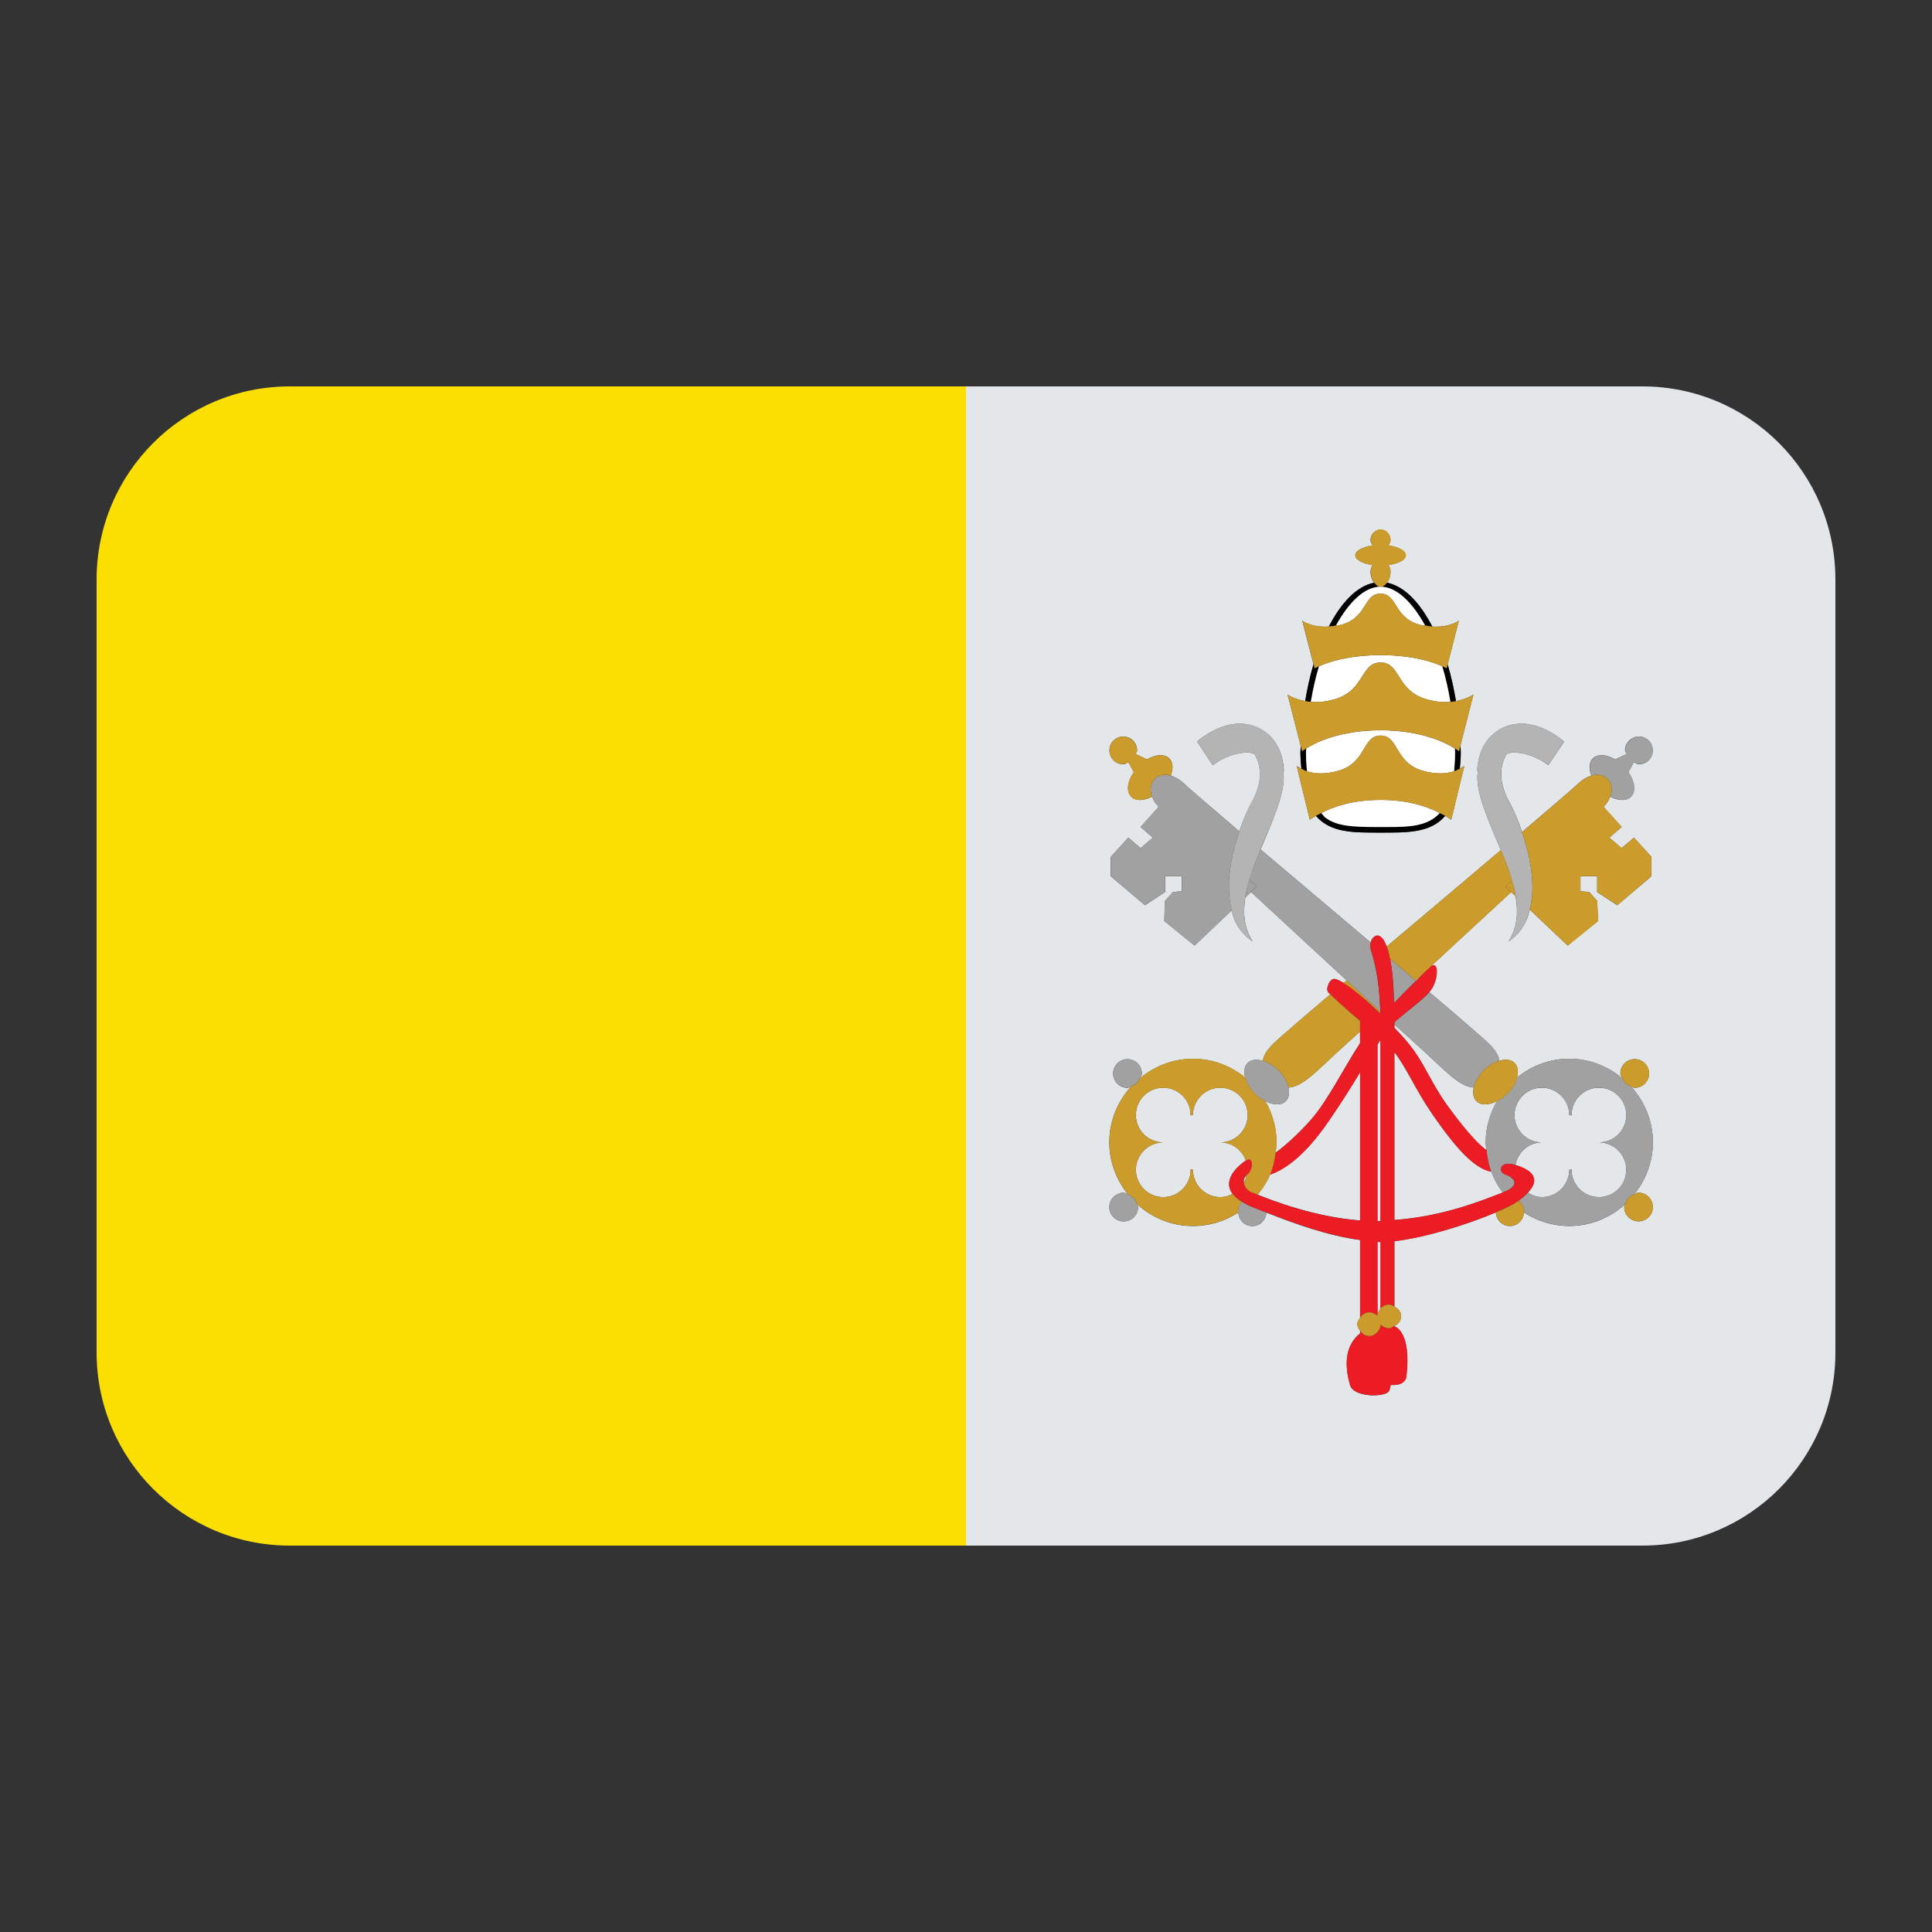 <?xml version="1.0" encoding="UTF-8"?><svg id="Layer_1" xmlns="http://www.w3.org/2000/svg" viewBox="0 0 40 40"><rect x="0" y="0" width="40" height="40" fill="#333333" stroke="none"/><path d="m6,8c-2.209,0-4,1.791-4,4v16c0,2.209,1.791,4,4,4h14V8H6Z" fill="#fbdf00"/><g><path d="m34.005,8h-14.005v24h14.005c2.207,0,3.995-1.789,3.995-3.996V11.996c0-2.207-1.789-3.996-3.995-3.996Zm-7.042,4.851s.189.146.549.121c.258-.499.58-.837.937-.908-.044-.057-.074-.135-.074-.229,0-.054.022-.094.038-.138-.204-.029-.353-.107-.353-.201,0-.095.152-.173.36-.202-.022-.034-.045-.069-.045-.113,0-.119.094-.215.207-.215.114,0,.207.095.207.215,0,.044-.023.078-.045.112.208.029.36.107.36.203,0,.094-.149.172-.353.201.016.044.038.084.038.138,0,.094-.03.172-.074.229.357.071.68.41.938.908.361.024.55-.122.551-.122l-.233.906c.073.241.128.497.173.759.232-.042.362-.135.362-.136l-.271,1.06c.001.047.007.094.007.14,0,.127-.012.227-.02.335.056-.03.095-.057.095-.056l-.271,1.114s-.048-.035-.125-.082c-.302.358-.787.348-1.339.348s-1.036.01-1.338-.348c-.077.047-.126.082-.126.082l-.271-1.114s.039.027.096.058c-.008-.109-.02-.209-.02-.337,0-.045.006-.091.007-.136l-.272-1.063s.13.094.363.135c.045-.263.1-.519.173-.761l-.232-.903Zm6.961,12.436c-.164,0-.297-.133-.297-.296,0-.026.021-.042.027-.066-.308.282-.714.458-1.164.458-.347,0-.668-.104-.939-.28-.009.156-.132.281-.291.281-.158,0-.282-.126-.29-.282-.562.24-1.447.522-2.101.594v1.355c.078.041.14.108.14.202s-.062.16-.14.201v.006s.357.091.248,1.036c-.016.141-.168.191-.322.179-.011.059-.024.109-.041.131-.098.125-.727.127-.799-.125-.072-.252-.181-.765.203-1.074v-.058c-.027-.039-.055-.08-.055-.132s.028-.093.055-.132v-1.612c-.653-.086-1.342-.331-1.939-.568-.01.155-.132.28-.29.28-.159,0-.282-.125-.291-.281-.271.176-.592.28-.939.28-.45,0-.856-.176-1.164-.458.006.024.027.04.027.066,0,.164-.133.296-.297.296-.165,0-.298-.133-.298-.296s.133-.297.298-.298c.035,0,.059.026.09.037-.239-.297-.388-.669-.388-1.079,0-.449.175-.854.456-1.162-.028.009-.048.033-.079.033-.165,0-.298-.133-.298-.296,0-.165.133-.298.298-.298.164,0,.297.133.297.298,0,.038-.027.064-.041.098.3-.248.679-.404,1.099-.404.411,0,.784.149,1.081.389-.032-.121-.019-.232.051-.302.072-.073.189-.082.316-.045.03-.246.328-.449.581-.679.082-.075.39-.337.815-.698-.008-.007-.022-.021-.028-.027-.085-.072.008-.278.097-.291.043-.006.119.031.207.084.02-.017.043-.036.063-.053-.616-.568-1.33-1.229-1.981-1.831l-.118.112c-.054.342-.021.641.152.911-.162-.106-.285-.25-.367-.43-.031-.067-.048-.14-.067-.213l-.768.728-.628-.508.017-.418.164-.181.181-.018v-.31h-.345v.328l-.417.273-.708-.601v-.399l.363-.4.255.218.255-.218-.255-.219.375-.419c-.07-.068-.112-.139-.138-.21-.167.087-.336.097-.43.002-.11-.109-.08-.318.052-.511l-.111-.205c-.036.016-.065.044-.107.044-.159,0-.287-.129-.287-.288,0-.158.128-.287.287-.287s.287.129.287.287c0,.03-.023.05-.032.077l.237.108c.178-.104.363-.118.463-.016.08.079.081.213.029.354.082.025.17.068.263.155.136.126.575.504,1.155.997.084-.244.177-.458.256-.599.261-.468.18-.797.057-1.004-.043-.006-.078-.029-.124-.029-.255,0-.517.095-.738.263l-.326-.49c.144-.12.492-.369.885-.369.103,0,.203.018.3.051.444.159.594.57.615.922-.005-.008-.015-.01-.021-.018.074.339-.105.815-.458,1.635-.002.005-.003.009-.005.014.704.596,1.53,1.293,2.278,1.925.029-.111.125-.18.206-.117.052.04.093.114.128.202.768-.648,1.631-1.376,2.362-1.996-.004-.01-.006-.018-.011-.028-.353-.819-.532-1.295-.458-1.635-.006.008-.015.01-.021.018.02-.352.17-.763.615-.922.096-.034.196-.051.3-.051.393,0,.741.249.885.369l-.326.49c-.221-.167-.484-.263-.738-.263-.046,0-.08.023-.124.029-.122.207-.203.536.057,1.004.081.145.176.364.261.614.588-.5,1.035-.884,1.172-1.012.093-.086.18-.129.262-.155-.052-.141-.051-.275.029-.354.101-.102.286-.088.464.016l.237-.108c-.008-.027-.032-.047-.032-.077,0-.158.128-.287.287-.287s.287.129.287.287c0,.159-.128.288-.287.288-.042,0-.071-.028-.107-.044l-.111.206c.132.192.162.401.052.51-.093.094-.261.084-.429-.002-.026.071-.069.142-.138.21l.375.419-.255.219.255.218.255-.218.363.4v.399l-.708.601-.417-.273v-.328h-.345v.31l.181.018.164.181.017.418-.628.508-.785-.744c-.02.079-.039.158-.072.229-.083.18-.206.324-.367.43.177-.276.207-.585.146-.938l-.09-.085c-.553.511-1.148,1.062-1.694,1.566.211-.199.192.302-.002.506.454.384.783.665.868.743.253.231.55.434.581.679.126-.037.244-.028.316.045.07.07.083.181.051.302.297-.24.67-.389,1.081-.389.419,0,.799.156,1.099.404-.013-.034-.04-.06-.04-.098,0-.165.133-.298.296-.298.165,0,.298.133.298.298,0,.164-.133.296-.298.296-.031,0-.051-.024-.079-.033.28.308.456.713.456,1.162,0,.41-.149.782-.388,1.079.031-.011.055-.037.09-.037.165,0,.298.134.298.298s-.133.296-.298.296Z" fill="#e3e7ea"/><path d="m25.753,24.49c.028-.049.044-.102.056-.158-.048.041-.065.098-.056.158Z" fill="#e3e7ea"/><path d="m31.633,24.694c.086.053.182.091.29.091.313,0,.566-.254.567-.566.017,0,.031-.009.049-.01l-.002.009c0,.313.253.567.567.567s.567-.254.567-.567c0-.309-.25-.56-.559-.566.309-.005.559-.255.559-.565,0-.313-.253-.567-.567-.567s-.567.253-.567.567v.008c-.015-.001-.029-.01-.047-.01-.001-.312-.255-.565-.567-.565s-.567.253-.567.567c0,.309.249.56.559.565-.275.005-.492.207-.54.468.461.139.459.359.258.574Z" fill="#e3e7ea"/><path d="m28.518,21.629v3.657c.024,0,.043-.005.066-.005v-3.754c-.021.031-.044.069-.066.102Z" fill="#e3e7ea"/><path d="m27.511,23.21c-.516.746-.927,1.011-1.215,1.107-.064.153-.155.29-.258.417.32.127,1.17.46,2.12.534v-3.066c-.181.297-.384.625-.646,1.007Z" fill="#e3e7ea"/><path d="m29.654,23.065c-.357-.52-.51-.925-.785-1.281v3.474c1.054-.074,1.87-.429,2.24-.565.002,0,.002-.002.005-.003-.102-.134-.183-.282-.242-.442,0,.002,0,.005.002.008-.359-.062-.758-.52-1.22-1.191Z" fill="#e3e7ea"/><path d="m27.154,23.173c.327-.37.686-1.09,1.003-1.575v-.24c-.127.116-.235.214-.299.27-.521.461-.861.874-1.181.89.025.113.009.215-.057.28-.093.094-.259.083-.425,0,.145.253.234.542.234.854,0,.074-.013.144-.022.215.212-.154.489-.402.746-.693Z" fill="#e3e7ea"/><path d="m30.569,22.798c-.066-.065-.082-.167-.057-.28-.32-.016-.661-.428-1.181-.89-.089-.079-.253-.228-.462-.419v.07c.104.109.199.213.269.297.36.436.452.782.815,1.292.274.384.594.785.822.944,0,.003.002.006.002.009-.006-.057-.017-.111-.017-.169,0-.312.089-.601.234-.854-.166.084-.332.094-.425,0Z" fill="#e3e7ea"/><path d="m29.584,20.045c-.093.086-.186.172-.275.254.003.002.005.004.008.007.111-.11.206-.202.267-.26Z" fill="#e3e7ea"/><path d="m28.572,20.979s.004.004.006.006c0-.004,0-.007,0-.011-.002.002-.004.004-.006.005Z" fill="#e3e7ea"/><path d="m25.273,23.652c.309-.005.559-.255.559-.565,0-.313-.253-.567-.567-.567-.312,0-.566.253-.567.565-.017,0-.031.009-.048.01v-.008c.001-.313-.252-.567-.566-.567s-.567.253-.567.567c0,.309.25.56.56.565-.309.006-.559.257-.56.566,0,.313.253.567.567.567s.567-.254.567-.567l-.002-.009c.017.001.031.01.049.01.001.312.255.566.567.566.093,0,.177-.028.255-.068-.191-.25.025-.515.274-.69-.078-.215-.278-.371-.521-.376Z" fill="#e3e7ea"/><path d="m28.522,27.242c.003-.059.026-.111.063-.152v-1.374h-.001c-.021,0-.044-.006-.065-.007v1.531s.003,0,.004.002Z" fill="#e3e7ea"/><path d="m28.538,27.556c.016-.025.027-.066.047-.077v-.038c-.005.043-.023.081-.047.114,0,0,0,0,0,0Z" fill="#e3e7ea"/></g><g><path d="m34.22,15.54c0,.16-.13.28-.29.28-.04,0-.07-.02-.1-.04l-.11.21c.13.19.16.4.05.51-.09.09-.26.08-.43-.01.1-.27-.09-.52-.39-.43-.05-.14-.05-.28.03-.35.1-.11.28-.09.46.01l.24-.11c-.01-.02-.03-.04-.03-.07,0-.16.13-.29.28-.29.16,0,.29.13.29.29Z" fill="#a1a1a1"/><path d="m25.715,24.883c-.051.053-.084.124-.084.204,0,.006.006.009.006.015.009.156.132.281.291.281.158,0,.28-.125.29-.28-.096-.038-.199-.078-.29-.114-.085-.034-.153-.07-.213-.106Z" fill="#a1a1a1"/><path d="m26.196,22.797c.166.084.332.094.425,0,.066-.065.082-.167.057-.28-.026-.118-.097-.247-.209-.358-.1-.101-.215-.165-.323-.197-.126-.037-.244-.028-.316.045-.07.07-.083.181-.051.302.03.112.098.232.203.337.067.067.14.115.214.152Z" fill="#a1a1a1"/><path d="m23.355,24.73c-.031-.011-.055-.037-.09-.037-.165,0-.298.134-.298.298s.133.296.298.296c.164,0,.297-.133.297-.296,0-.026-.021-.042-.027-.066-.025-.096-.088-.162-.179-.194Z" fill="#a1a1a1"/><path d="m23.6,22.323c.013-.034.041-.06.041-.098,0-.165-.133-.298-.297-.298-.165,0-.298.133-.298.298,0,.164.133.296.298.296.031,0,.051-.024.079-.033.086-.027.144-.083.177-.166Z" fill="#a1a1a1"/><path d="m28.916,21.121c-.015.013-.031.039-.047.053v.035c.208.191.372.34.462.419.521.461.861.874,1.181.89.026-.118.097-.247.209-.358.1-.101.215-.165.323-.197-.03-.246-.328-.449-.581-.679-.085-.078-.415-.358-.868-.743,0,0,0,.001-.001.002-.194.202-.333.288-.678.579Z" fill="#a1a1a1"/><path d="m29.317,20.305s-.005-.004-.008-.007c-.166-.141-.344-.291-.53-.448.05.244.076.557.083.915.161-.166.318-.325.455-.46Z" fill="#a1a1a1"/><path d="m28.377,19.649c-.014-.049-.011-.095,0-.137-.748-.632-1.575-1.329-2.278-1.925-.097.225-.172.43-.231.624l.152.144-.12.114c.651.602,1.365,1.262,1.981,1.831.254.234.488.45.696.641-.022-.782-.154-1.126-.199-1.291Z" fill="#a1a1a1"/><path d="m25.5,18.85l-.77.73-.63-.51.02-.42.16-.18.19-.02v-.31h-.35v.33l-.42.27-.7-.6v-.4l.36-.4.25.22.26-.22-.26-.22.38-.42c-.07-.06-.11-.13-.14-.21-.1-.27.09-.52.39-.43.08.02.17.07.26.15.14.13.58.51,1.16,1-.07.2-.13.42-.17.64-.06.34-.07.69.01,1Z" fill="#a1a1a1"/><path d="m33.834,24.73c.239-.297.388-.669.388-1.079,0-.449-.175-.854-.456-1.162-.086-.027-.144-.083-.177-.166-.3-.248-.679-.404-1.099-.404-.411,0-.784.149-1.081.389-.03.112-.098.232-.203.337-.067.067-.14.115-.214.152-.145.253-.234.542-.234.854,0,.058.012.113.017.169.015.148.046.292.095.427.059.16.141.308.242.442.405-.151.218-.319.055-.373-.164-.054-.116-.293.199-.2.003,0,.005.002.008.003.048-.261.265-.463.54-.468-.31-.005-.559-.256-.559-.565,0-.314.255-.567.567-.567s.566.253.567.565c.017,0,.031.009.048.01v-.008c-.001-.314.253-.567.566-.567s.567.255.567.567c0,.31-.25.56-.559.565.309.006.559.257.559.566,0,.313-.255.567-.567.567s-.567-.254-.567-.567l.002-.009c-.017.001-.031.01-.049.01-.001.312-.255.566-.567.566-.108,0-.204-.039-.29-.091-.054.057-.119.113-.196.168.07.054.121.129.121.225,0,.006-.006.009-.006.015.271.176.592.28.939.28.45,0,.856-.176,1.164-.458.025-.096.088-.161.179-.194Z" fill="#a1a1a1"/><path d="m25.868,18.21c-.039.13-.068.252-.087.37l.118-.112.12-.114-.152-.144Z" fill="#a1a1a1"/></g><g><path d="m27.138,14.531c.044-.257.099-.506.17-.738-.059.026-.09.044-.09.044l-.022-.084c-.073.242-.128.498-.173.761.037.007.072.014.115.017Z"/><path d="m28.583,12.147c.331,0,.656.318.924.804.052.01.101.018.147.021-.258-.499-.58-.837-.938-.908-.036.048-.081.083-.133.083s-.096-.036-.133-.083c-.357.071-.68.41-.937.908.046-.003.095-.011.146-.021.268-.486.593-.804.924-.804Z"/><path d="m30.123,15.495c0,.028.005.056.005.084,0,.147-.011.268-.021.388.052-.017.085-.035.118-.053.008-.109.02-.208.02-.335,0-.046-.006-.093-.007-.14l-.029.112s-.038-.027-.085-.057Z"/><path d="m27.04,15.58c0-.029.004-.057.005-.085-.048.031-.086.057-.086.057l-.028-.108c-.001.045-.007.091-.007.136,0,.128.012.228.02.337.032.017.065.036.116.052-.011-.121-.02-.245-.02-.389Z"/><path d="m28.723,17.123h-.213c-.493,0-.837-.015-1.073-.198-.031-.024-.054-.062-.081-.092-.038.02-.083.04-.111.057.302.358.787.348,1.338.348s1.037.01,1.339-.348c-.028-.017-.074-.038-.113-.058-.256.28-.642.29-1.086.29Z"/><path d="m29.86,13.793c.071.233.126.482.17.739.043-.003.078-.01.115-.016-.045-.262-.1-.518-.173-.759l-.021.082s-.032-.018-.092-.045Z"/></g><g><path d="m28.583,12.147c-.331,0-.656.318-.924.804.04-.007.07-.004.113-.016.543-.15.455-.644.81-.644s.267.494.81.644c.043.012.074.009.114.016-.268-.486-.593-.804-.924-.804Z" fill="#fff"/><path d="m27.06,15.969c.144.047.362.073.656-.013.581-.17.487-.727.867-.727s.286.557.867.727c.294.085.511.059.655.013.011-.12.021-.241.021-.388,0-.028-.004-.056-.005-.084-.179-.114-.682-.377-1.539-.377s-1.358.262-1.538.376c0,.029-.005.057-.005.085,0,.144.009.268.02.389Z" fill="#fff"/><path d="m27.62,14.481c.644-.178.541-.765.963-.765s.317.587.963.765c.194.054.349.06.484.051-.044-.257-.099-.507-.17-.739-.174-.078-.597-.229-1.275-.229s-1.104.152-1.277.23c-.071.232-.125.481-.17.738.135.009.289.003.483-.051Z" fill="#fff"/><path d="m28.51,17.123h.213c.444,0,.831-.01,1.086-.29-.231-.12-.624-.272-1.226-.272s-.997.152-1.227.272c.027.03.05.067.081.092.236.183.58.198,1.073.198Z" fill="#fff"/></g><g><path d="m31.2,15.61c-.13.2-.21.53.05,1,.08.15.18.37.26.62.07.2.13.41.17.64.06.33.07.67-.01.96-.02.08-.04.16-.07.23-.08.18-.2.33-.37.43.18-.28.21-.58.15-.94-.02-.1-.04-.21-.08-.32-.05-.2-.13-.4-.23-.63,0-.01,0-.02-.01-.03-.35-.82-.53-1.29-.46-1.63,0,.01-.01.01-.02.02.02-.36.17-.77.62-.93.1-.03.2-.05.3-.05.39,0,.74.25.88.37l-.32.49c-.22-.16-.49-.26-.74-.26-.05,0-.08.02-.12.03Z" fill="#b4b4b5"/><path d="m26.56,15.94c.08.34-.1.81-.46,1.63v.02c-.1.22-.17.43-.23.62-.04.13-.07.25-.09.37-.05.34-.02.64.15.91-.16-.1-.28-.25-.36-.43-.03-.07-.05-.14-.07-.21-.08-.31-.07-.66-.01-1,.04-.22.1-.44.17-.64.08-.24.17-.46.25-.6.26-.47.18-.8.06-1-.04-.01-.08-.03-.12-.03-.26,0-.52.1-.74.26l-.33-.49c.15-.12.5-.37.89-.37.1,0,.2.02.3.05.44.16.59.57.61.93,0-.01-.01-.01-.02-.02Z" fill="#b4b4b5"/></g><g><path d="m28.87,21.17v.11c-.02-.02-.03-.03-.05-.05.02-.02.03-.04.05-.06Z" fill="#ec1c24"/><path d="m29.12,28.5c-.02.14-.17.19-.33.17-.01.06-.02.11-.04.14-.09.12-.72.12-.8-.13-.07-.25-.18-.77.21-1.07v-.06c.04.06.1.11.19.11.08,0,.14-.04.19-.1v-.01c.01-.03.03-.06.04-.07v-.04l.01-.01c.04.04.11.07.17.07.04,0,.07-.03.11-.05v.01s.36.09.25,1.04Z" fill="#ec1c24"/><path d="m31.38,24.12h-.01c-.32-.1-.37.14-.2.2.16.05.35.22-.06.37-.37.14-1.19.49-2.24.57v-3.48c.27.36.43.77.78,1.28.47.68.86,1.13,1.22,1.2v-.01c-.05-.14-.08-.28-.09-.43,0,0,0-.01-.01-.01-.22-.16-.54-.56-.82-.94-.36-.51-.45-.86-.81-1.29-.07-.09-.17-.19-.27-.3-.02-.02-.03-.03-.05-.05.02-.02.03-.04.05-.06.01-.01.03-.04.05-.05.34-.29.48-.38.67-.58.1-.1.16-.29.16-.42,0-.12-.05-.19-.15-.09l-.01.01h-.01c-.06.06-.15.16-.26.27-.14.13-.3.29-.46.46-.01-.36-.03-.68-.08-.92-.02-.09-.04-.18-.07-.25-.03-.09-.07-.17-.13-.21-.08-.06-.17.01-.2.12-.01.04-.02.09,0,.14.04.16.17.51.2,1.29v.04h-.01c-.27-.26-.55-.51-.75-.63-.09-.05-.17-.09-.21-.08-.09.01-.18.22-.1.29.01,0,.02.02.03.02.08.08.27.27.62.55v.47c-.32.48-.68,1.2-1.01,1.57-.25.29-.53.54-.74.7-.02.15-.06.31-.12.45h.01c.28-.1.7-.36,1.21-1.11.26-.38.47-.71.65-1.01v3.07c-.95-.07-1.8-.41-2.12-.53-.05-.02-.09-.04-.11-.05-.11-.03-.16-.12-.18-.2-.01-.06.01-.12.06-.16,0,0,0-.01.01-.01.14-.09.13-.4-.02-.3q0,.01-.01.01c-.25.17-.46.44-.27.69.04.05.11.11.2.16.06.04.12.08.21.11.09.04.19.08.29.11.6.24,1.28.48,1.94.57v1.61c.04-.06.1-.11.19-.11.06,0,.12.03.17.07v-1.53c.02,0,.04.01.06.01v1.37c.05-.05.11-.08.18-.08.04,0,.07.02.11.04v-1.35c.65-.08,1.54-.36,2.1-.6.2-.09.37-.17.46-.23,0,0,0-.01.01-.01.07-.05.14-.11.19-.17.21-.21.21-.43-.25-.57Zm-2.8,1.16c-.02,0-.04.01-.06.01v-3.66c.02-.03.04-.07.06-.1v3.75Z" fill="#ec1c24"/></g><g><path d="m29.309,20.299c.089-.082.182-.168.275-.254.002-.002.008-.008.01-.01,0,0,.001,0,.002-.001.546-.504,1.141-1.055,1.694-1.566l-.12-.114.134-.127c-.058-.194-.133-.4-.23-.627-.732.62-1.594,1.348-2.362,1.996.028.069.048.16.068.254.187.158.364.308.53.448Z" fill="#cb9c2b"/><path d="m28.577,20.973c0-.012-.001-.021-.001-.033-.208-.191-.442-.407-.696-.641-.021.017-.043.036-.063.053.2.123.485.366.755.626.002-.002.004-.004.006-.005Z" fill="#cb9c2b"/><path d="m26.678,22.518c.32-.016.661-.428,1.181-.89.064-.057.171-.154.299-.27v-.225c-.347-.284-.534-.472-.616-.548-.426.361-.734.623-.815.698-.253.231-.55.434-.581.679.108.032.222.096.323.197.112.112.183.241.209.358Z" fill="#cb9c2b"/><path d="m34.19,17.74v.4l-.7.6-.42-.27v-.33h-.35v.31l.18.02.17.18.02.42-.63.51-.79-.75c.08-.29.07-.63.01-.96-.04-.23-.1-.44-.17-.64.59-.5,1.04-.89,1.18-1.02.09-.08.18-.12.26-.15.3-.09.49.16.39.43-.03.08-.07.15-.14.21l.38.42-.26.22.26.22.25-.22.36.4Z" fill="#cb9c2b"/><path d="m25.715,24.883c-.089-.053-.152-.109-.195-.165-.078.04-.162.068-.255.068-.313,0-.566-.254-.567-.566-.017,0-.031-.009-.049-.01l.002.009c0,.313-.255.567-.567.567s-.567-.254-.567-.567c.001-.309.251-.56.56-.566-.31-.005-.56-.256-.56-.565,0-.314.255-.567.567-.567s.567.255.567.567v.008c.015-.001.029-.01.047-.01.001-.312.256-.565.567-.565.314,0,.567.255.567.567,0,.31-.25.56-.559.565.243.005.443.161.521.376.002-.001.003-.002.005-.004.155-.107.157.202.022.293-.006.004-.006.011-.011.015-.012.057-.029.109-.056.158.013.082.07.165.176.202.023.008.061.023.109.042.103-.127.194-.264.258-.417,0,0,0,0,0,0,.059-.142.093-.294.113-.452,0,0,0,0,0,0,.009-.071.022-.141.022-.215,0-.312-.089-.601-.234-.854-.073-.037-.147-.084-.214-.152-.105-.104-.173-.225-.203-.337-.297-.24-.67-.389-1.081-.389-.419,0-.799.156-1.099.404-.033.083-.091.139-.177.166-.28.308-.456.713-.456,1.162,0,.41.149.782.388,1.079.092.033.155.098.179.194.308.282.714.458,1.164.458.347,0,.668-.104.939-.28,0-.006-.006-.009-.006-.015,0-.08.033-.151.084-.204Z" fill="#cb9c2b"/><path d="m31.304,18.227l-.134.127.12.114.09.085c-.018-.104-.042-.212-.076-.326Z" fill="#cb9c2b"/><path d="m24.24,16.06c-.3-.09-.49.16-.39.43-.17.09-.34.1-.43.01-.11-.11-.08-.32.05-.51l-.11-.21c-.03.02-.06.04-.11.04-.15,0-.28-.12-.28-.28s.13-.29.28-.29c.16,0,.29.13.29.29,0,.03-.02.05-.03.07l.24.11c.18-.1.36-.12.46-.01.08.07.08.21.03.35Z" fill="#cb9c2b"/><path d="m34.222,24.99c0-.164-.133-.297-.298-.298-.035,0-.059.026-.09.037-.092.033-.155.098-.179.194-.006.024-.027.04-.027.066,0,.164.133.296.297.296.165,0,.298-.133.298-.296Z" fill="#cb9c2b"/><path d="m30.512,22.518c-.025.113-.009.215.057.28.093.094.259.083.425,0,.073-.037.147-.084.214-.152.105-.104.173-.225.203-.337.032-.121.02-.232-.051-.302-.072-.073-.189-.082-.316-.045-.108.032-.222.096-.323.197-.112.112-.183.241-.209.358Z" fill="#cb9c2b"/><path d="m31.438,24.862s-.006.005-.009.007c-.09.063-.254.145-.458.232.009.156.132.282.29.282.159,0,.282-.125.291-.281,0-.006.006-.009.006-.015,0-.096-.051-.17-.121-.225Z" fill="#cb9c2b"/><path d="m33.766,22.489c.028.009.048.033.079.033.165,0,.298-.133.298-.296,0-.165-.133-.298-.298-.298-.164,0-.296.133-.296.298,0,.038.027.064.04.098.033.083.091.139.177.166Z" fill="#cb9c2b"/><path d="m29.45,15.955c-.581-.17-.487-.727-.867-.727s-.286.557-.867.727c-.294.086-.512.06-.656.013-.051-.016-.083-.035-.116-.052-.057-.031-.096-.058-.096-.058l.271,1.114s.049-.035.126-.082c.028-.017.073-.037.111-.057.23-.12.624-.272,1.227-.272s.995.152,1.226.272c.038.02.085.041.113.058.077.047.125.082.125.082l.271-1.114s-.038.026-.095.056c-.033.018-.066.036-.118.053-.144.046-.362.073-.655-.013Z" fill="#cb9c2b"/><path d="m29.546,14.481c-.645-.178-.541-.765-.963-.765s-.319.587-.963.765c-.194.053-.348.06-.483.051-.043-.003-.078-.01-.115-.017-.233-.042-.363-.135-.363-.135l.272,1.063.028.108s.037-.027.086-.057c.181-.114.685-.376,1.538-.376s1.361.263,1.539.377c.047.03.085.057.085.057l.029-.112.271-1.06s-.13.094-.362.136c-.037.007-.072.013-.115.016-.135.009-.29.003-.484-.051Z" fill="#cb9c2b"/><path d="m27.307,13.793c.173-.078.598-.23,1.277-.23s1.102.151,1.275.229c.06.027.092.045.092.045l.021-.082.233-.906s-.19.146-.551.122c-.046-.003-.095-.011-.147-.021-.04-.007-.07-.004-.114-.016-.543-.15-.456-.644-.81-.644s-.267.494-.81.644c-.043.012-.074.009-.113.016-.051.01-.101.018-.146.021-.361.024-.549-.121-.549-.121l.232.903.022.084s.031-.018.09-.044Z" fill="#cb9c2b"/><path d="m28.75,11.7c.02.04.04.08.04.13,0,.1-.03.18-.07.23-.04.05-.08.09-.14.09-.05,0-.09-.04-.13-.09-.04-.05-.07-.13-.07-.23,0-.05.02-.09.03-.13-.2-.03-.35-.11-.35-.2,0-.1.15-.18.36-.21-.02-.03-.04-.07-.04-.11,0-.12.09-.22.2-.22.12,0,.21.1.21.22,0,.04-.02.08-.04.11.2.03.36.11.36.21,0,.09-.15.17-.36.2Z" fill="#cb9c2b"/><path d="m29.01,27.25c0,.1-.06.16-.14.2-.04.02-.07.05-.11.05-.06,0-.13-.03-.17-.07l-.01.01c0,.04-.02.08-.04.11-.05.07-.11.11-.19.11-.09,0-.15-.05-.19-.11-.03-.04-.06-.08-.06-.13,0-.06.03-.1.06-.14.04-.06.1-.11.19-.11.06,0,.12.03.17.07,0-.06.03-.11.06-.15.05-.05.11-.08.18-.08.04,0,.07.02.11.04.08.04.14.11.14.2Z" fill="#cb9c2b"/></g></svg>